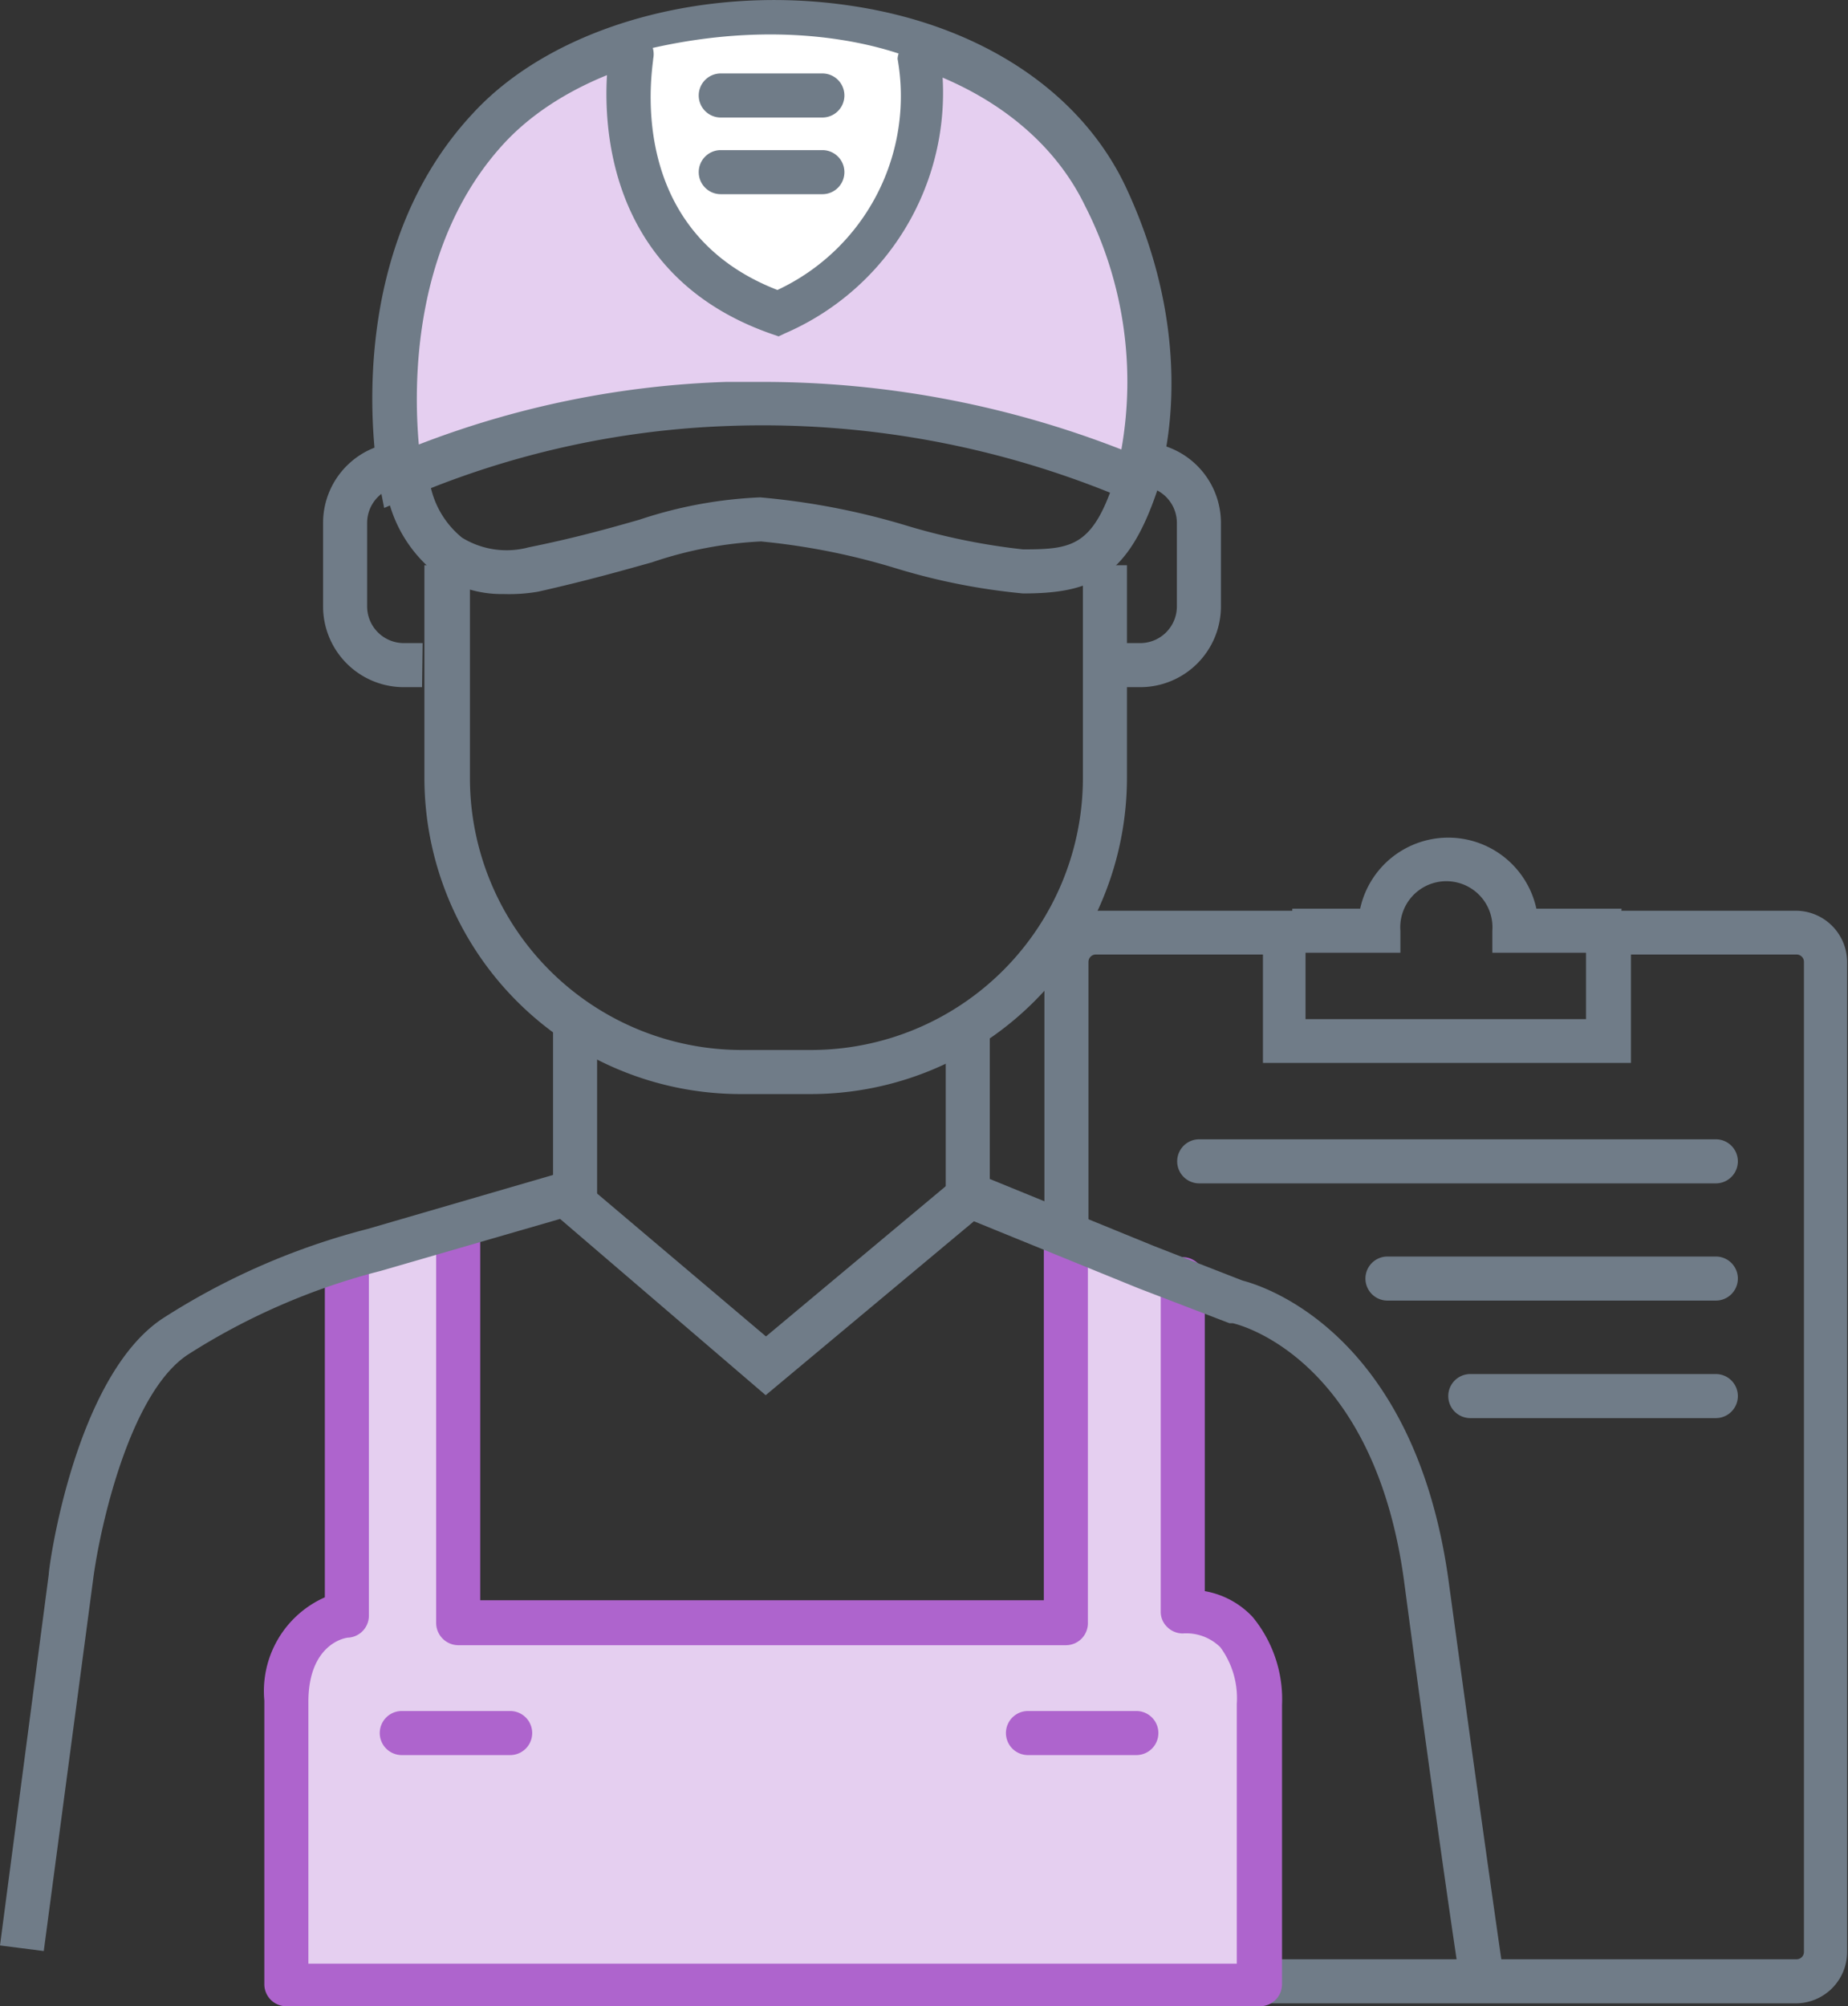 <svg xmlns="http://www.w3.org/2000/svg" viewBox="0 0 62.92 68.29" class="modal-icons item-icon" data-test-id="field-service-management"><rect x="0" y="0" width="62.92" height="68.29" fill="#333333" stroke="none"/><defs><style>.cls-1{fill:#e5cff0}.cls-2{fill:#707c88}.cls-3{fill:#ae64cd}.cls-4{fill:#fff}</style></defs><g id="Layer_2" data-name="Layer 2"><g id="Layer_5" data-name="Layer 5"><path class="cls-1" d="M13.63 16.24s-1.37-7.17 3-11.87c4.85-5.21 17.45-5 21 2.3 2.64 5.45 1.06 9.66 1.06 9.66a32.14 32.14 0 0 0-13.92-2.57 30.87 30.87 0 0 0-11.14 2.48z"></path><path class="cls-2" d="M61.17 68.19H37.31a1.75 1.75 0 0 1-1.75-1.75v-33.7A1.75 1.75 0 0 1 37.31 31h7.14v3.69H54V31h7.14a1.75 1.75 0 0 1 1.75 1.75v33.7a1.75 1.75 0 0 1-1.72 1.74zm-23.86-35.7a.25.25 0 0 0-.25.25v33.7a.25.25 0 0 0 .25.25h23.86a.25.25 0 0 0 .25-.25v-33.7a.25.25 0 0 0-.25-.25h-5.64v3.69H43v-3.69z"></path><path class="cls-2" d="M55.11 32.43h-4.3v-.74a1.57 1.57 0 1 0-3.13 0v.74H44v-1.5h2.31a3.07 3.07 0 0 1 6 0h2.9z"></path><path class="cls-1" d="M11.69 43.34v11.95s-2.06.22-2.06 2.93v9.67h33.12v-9.56s.23-3.15-2.6-3.15V43.89l-3.87-1.43v12.7H15.74V42a38 38 0 0 1-4.05 1.34z"></path><path class="cls-3" d="M42.86 68.29H9.74a.75.75 0 0 1-.74-.75v-9.66a3.49 3.49 0 0 1 2.06-3.51V43a.75.75 0 0 1 1.5 0v12a.75.75 0 0 1-.67.74c-.22 0-1.39.29-1.39 2.19v8.91h31.61V58a2.93 2.93 0 0 0-.56-1.93 1.65 1.65 0 0 0-1.28-.47.75.75 0 0 1-.53-.22.71.71 0 0 1-.22-.53V43.54a.75.75 0 0 1 .75-.75.76.76 0 0 1 .75.75v10.62a2.91 2.91 0 0 1 1.63.88 4.41 4.41 0 0 1 1 3v9.5a.75.75 0 0 1-.75.75z"></path><path class="cls-3" d="M36.29 56H15.6a.76.76 0 0 1-.75-.75V42a.75.75 0 0 1 1.5 0v12.47h19.19V42.53a.75.75 0 0 1 1.5 0v12.69a.75.75 0 0 1-.75.78zM17.37 59.74h-3.69a.75.75 0 0 1 0-1.5h3.69a.75.75 0 0 1 0 1.5zM38.66 59.74H35a.75.75 0 0 1 0-1.5h3.69a.75.75 0 0 1 0 1.5z"></path><path class="cls-2" d="M49.64 67s-.64-4.19-1.82-13.07c-1-7.71-5.65-8.85-5.85-8.89h-.11l-3.1-1.19-5.6-2.28-7.09 5.92-7-6-6.11 1.77a22.53 22.53 0 0 0-6.58 2.86c-2 1.34-3 6-3.21 7.65L1.49 66.41 0 66.22l1.66-12.63c0-.27.89-6.71 3.86-8.7a23.85 23.85 0 0 1 7-3.06l6.87-2 6.69 5.66 6.81-5.69 6.42 2.62 3 1.17c.67.17 5.81 1.74 7 10.14 1.21 8.86 1.81 13 1.82 13.05z"></path><path class="cls-2" d="M18.83 34.84h1.5v5.83h-1.5zM32.2 34.77h1.5v5.83h-1.5z"></path><path class="cls-2" d="M27.57 37.24H25.2a10.77 10.77 0 0 1-10.75-10.75v-7.25H16v7.25a9.26 9.26 0 0 0 9.25 9.25h2.37a9.26 9.26 0 0 0 9.25-9.25v-7.25h1.5v7.25a10.77 10.77 0 0 1-10.8 10.75zM39.09 17.33l-.74-.33a31.65 31.65 0 0 0-13.56-2.5 30.38 30.38 0 0 0-10.86 2.42l-.85.37-.18-.92c-.06-.31-1.39-7.59 3.2-12.51C18.82.9 24-.56 29 .2c4.35.65 7.75 2.88 9.3 6.1 2.7 5.7 1.15 10.07 1.08 10.26zM25.9 13a33.56 33.56 0 0 1 12.28 2.3A13.16 13.16 0 0 0 36.94 7c-1.34-2.77-4.32-4.7-8.18-5.28-4.51-.72-9.16.55-11.57 3.13-3.16 3.4-3.11 8.27-2.93 10.28A31.85 31.85 0 0 1 24.73 13z"></path><path class="cls-2" d="M17.15 20.22a3.89 3.89 0 0 1-2.3-.7 4.62 4.62 0 0 1-1.71-2.92l1.49-.2a3.09 3.09 0 0 0 1.1 1.9 2.89 2.89 0 0 0 2.27.33c1.54-.31 2.72-.64 3.77-.94a14.88 14.88 0 0 1 4.11-.76 24.56 24.56 0 0 1 4.95.95 22 22 0 0 0 4 .82c1.69 0 2.4-.1 3.16-2.5l1.43.44c-1 3-2.23 3.56-4.59 3.56a21.76 21.76 0 0 1-4.34-.86 23.25 23.25 0 0 0-4.58-.91 13.52 13.52 0 0 0-3.71.71c-1.07.3-2.28.64-3.88 1a5.82 5.82 0 0 1-1.17.08z"></path><path class="cls-4" d="M21.46 1.82s-1.3 6.61 5 8.82a7.73 7.73 0 0 0 4.78-8.57s-3.82-1.84-9.78-.25z"></path><path class="cls-2" d="M26.51 11.45l-.26-.09c-6.84-2.4-5.5-9.6-5.49-9.67a.75.75 0 0 1 1.48.31c0 .24-1.06 5.82 4.23 7.87A7.28 7.28 0 0 0 30.56 2 .75.75 0 0 1 32 1.77a8.92 8.92 0 0 1-5.28 9.58z"></path><path class="cls-2" d="M28 4h-3.46a.75.75 0 0 1 0-1.5H28A.75.75 0 0 1 28 4zM28 6.61h-3.46a.75.75 0 0 1 0-1.5H28a.75.75 0 1 1 0 1.5zM14.37 23.39h-.64A2.75 2.75 0 0 1 11 20.64V17.8a2.75 2.75 0 0 1 2.75-2.75v1.5a1.25 1.25 0 0 0-1.25 1.25v2.84a1.25 1.25 0 0 0 1.25 1.25h.64zM38.82 23.39h-.64v-1.5h.64a1.25 1.25 0 0 0 1.25-1.25V17.8a1.25 1.25 0 0 0-1.25-1.25v-1.5a2.75 2.75 0 0 1 2.75 2.75v2.84a2.75 2.75 0 0 1-2.75 2.75zM58.42 40.28H40.83a.75.75 0 0 1 0-1.5h17.59a.75.75 0 0 1 0 1.5zM58.42 44.27H47.24a.75.75 0 0 1 0-1.5h11.18a.75.75 0 0 1 0 1.5zM58.42 48.27h-8.36a.75.75 0 0 1 0-1.5h8.36a.75.75 0 0 1 0 1.5z"></path></g></g></svg>